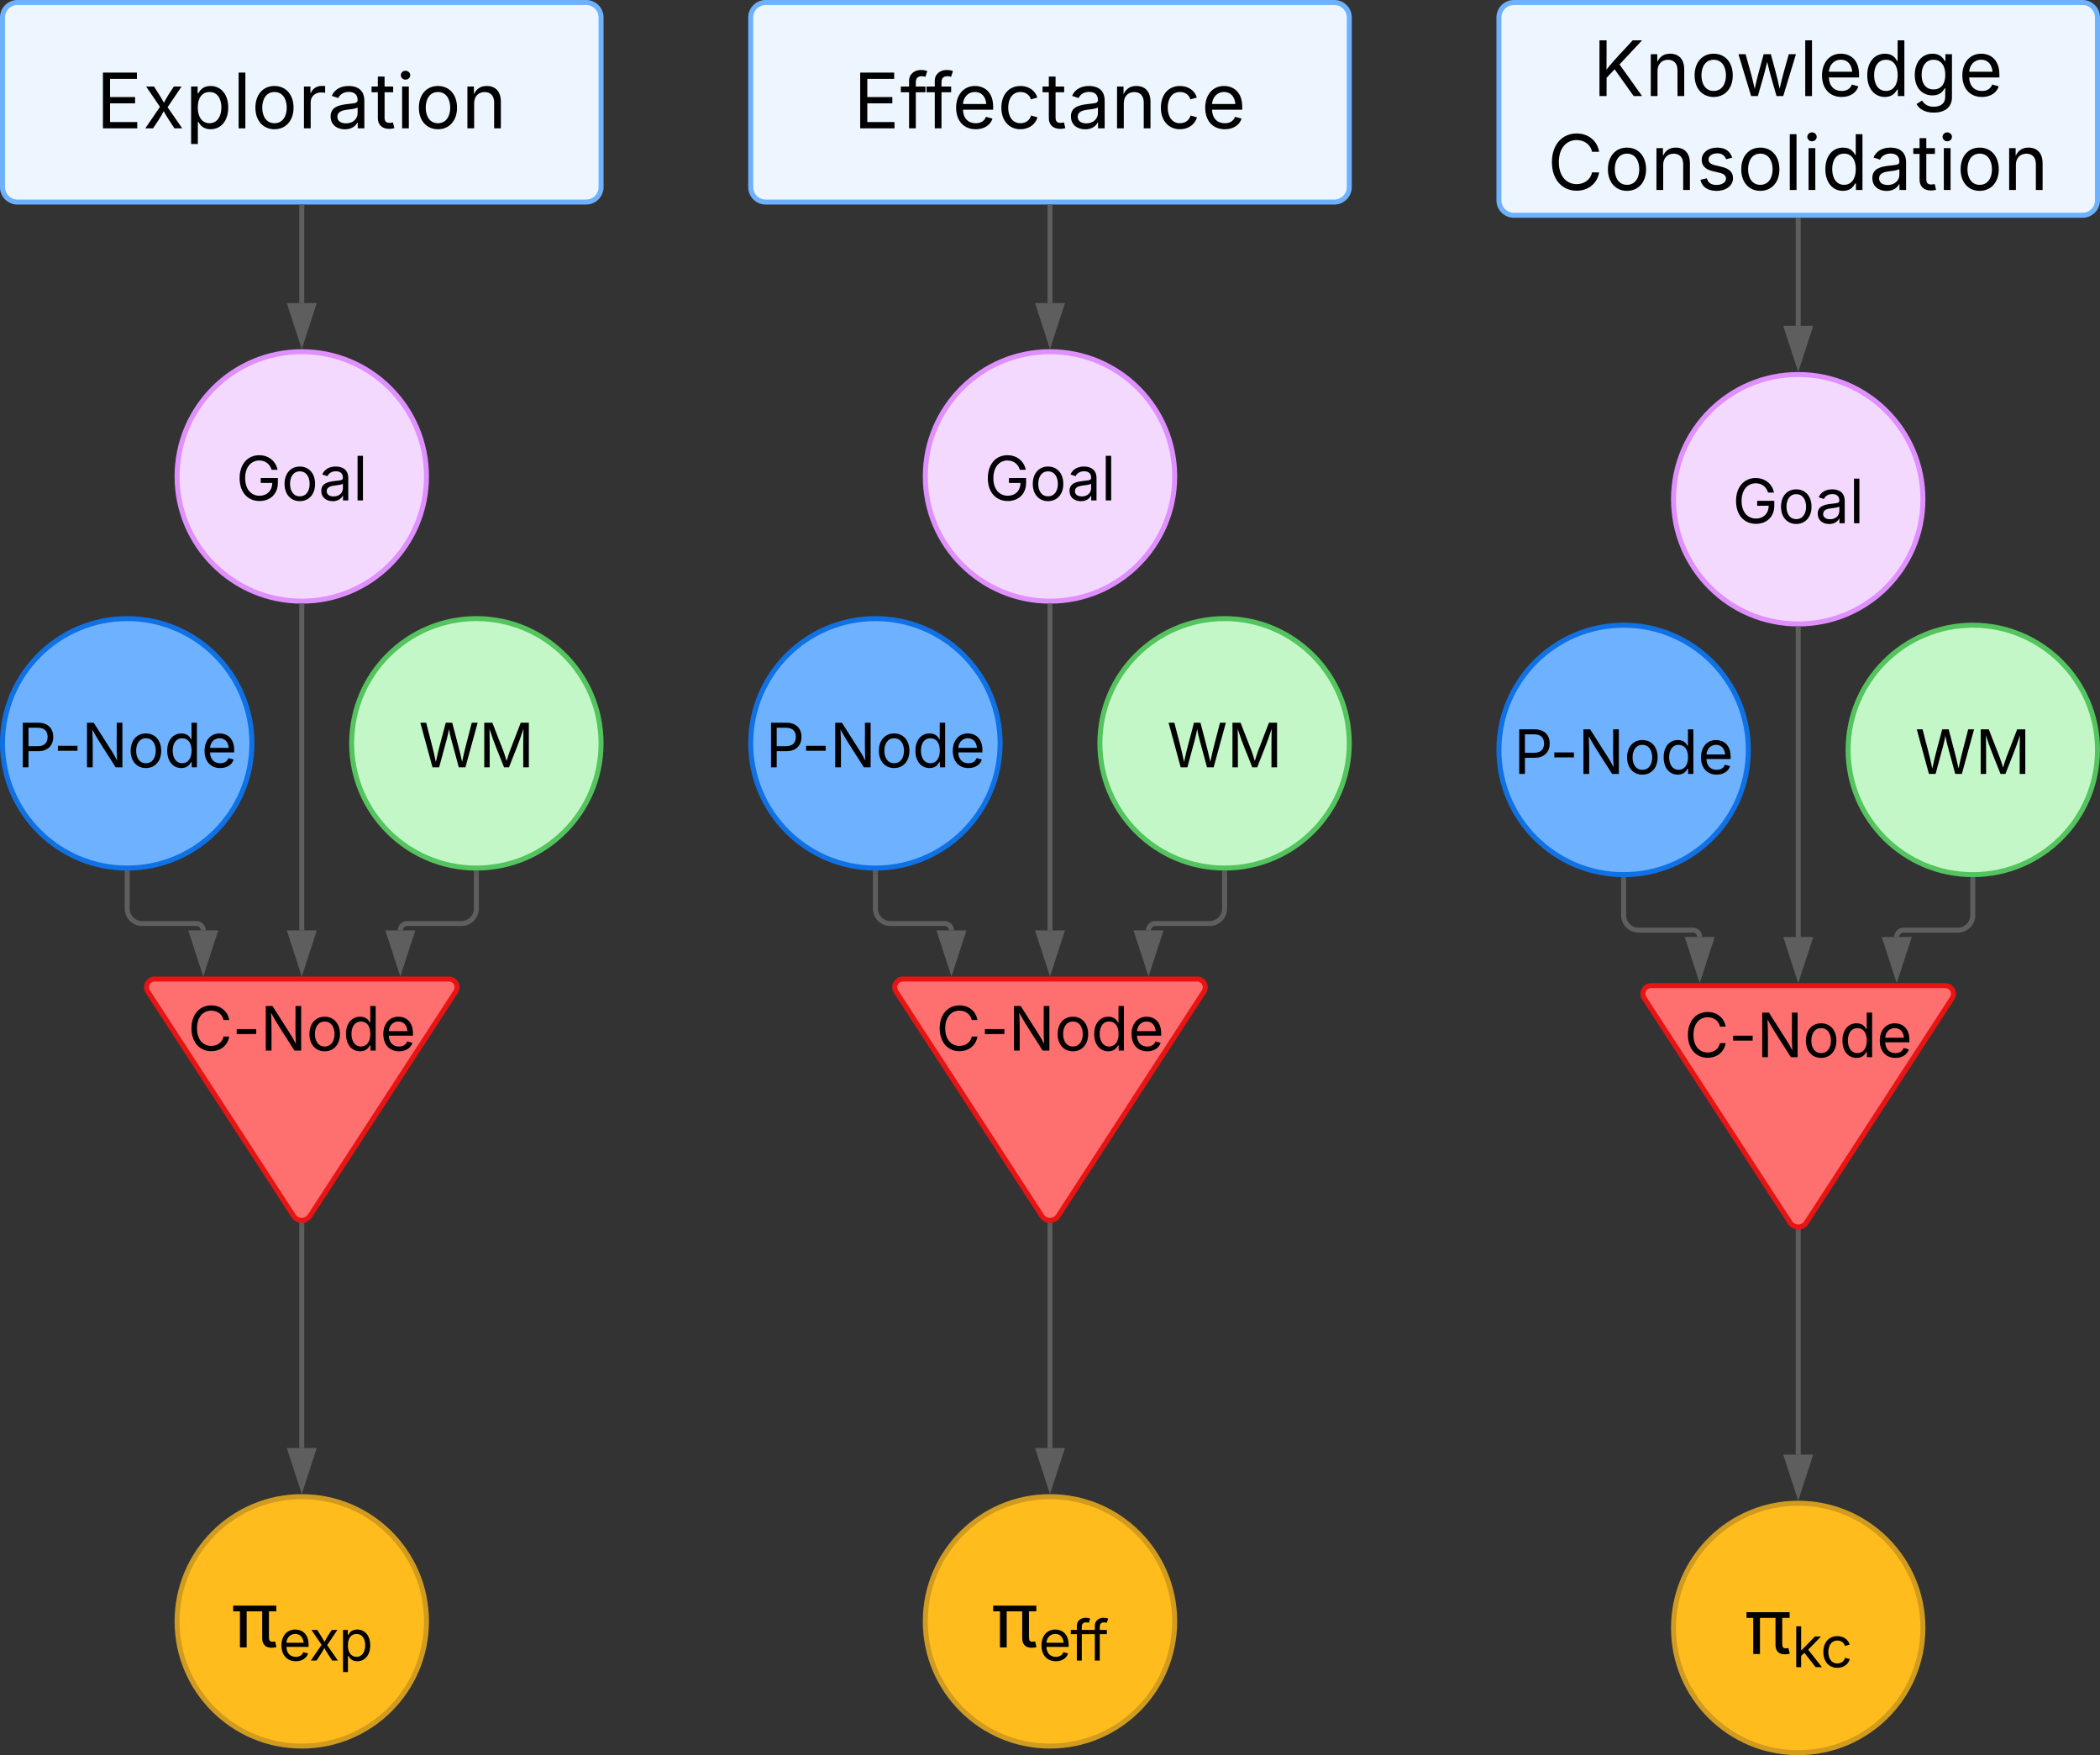 <svg xmlns="http://www.w3.org/2000/svg" xmlns:xlink="http://www.w3.org/1999/xlink" xmlns:lucid="lucid" width="842" height="703.64"><rect width="100%" height="100%" fill="#333333" stroke="none"/><g transform="translate(-559 -1199)" lucid:page-tab-id="3j10jvqQmy4k"><path d="M560 1206a6 6 0 0 1 6-6h228a6 6 0 0 1 6 6v68a6 6 0 0 1-6 6H566a6 6 0 0 1-6-6z" stroke="#6db1ff" stroke-width="2" fill="#edf5ff"/><use xlink:href="#a" transform="matrix(1,0,0,1,565,1205) translate(32.574 45.451)"/><path d="M860 1206a6 6 0 0 1 6-6h228a6 6 0 0 1 6 6v68a6 6 0 0 1-6 6H866a6 6 0 0 1-6-6z" stroke="#6db1ff" stroke-width="2" fill="#edf5ff"/><use xlink:href="#b" transform="matrix(1,0,0,1,865,1205) translate(36.197 45.451)"/><path d="M1160 1206a6 6 0 0 1 6-6h228a6 6 0 0 1 6 6v73.3a6 6 0 0 1-6 6h-228a6 6 0 0 1-6-6z" stroke="#6db1ff" stroke-width="2" fill="#edf5ff"/><use xlink:href="#c" transform="matrix(1,0,0,1,1165,1205) translate(32.612 32.514)"/><use xlink:href="#d" transform="matrix(1,0,0,1,1165,1205) translate(14.413 70.157)"/><path d="M741.73 1596.53a3.26 3.26 0 0 0-2.73-5.03H621a3.26 3.26 0 0 0-2.73 5.03l58.46 89.94a3.9 3.9 0 0 0 6.54 0z" stroke="#e81313" stroke-width="2" fill="#fe7070"/><use xlink:href="#e" transform="matrix(1,-2.4492935982947064e-16,2.4492935982947064e-16,1,620,1596.5) translate(14.304 23.681)"/><path d="M730 1849c0 27.6-22.4 50-50 50s-50-22.4-50-50 22.4-50 50-50 50 22.4 50 50z" stroke="#d09b1f" stroke-width="2" fill="#ffbc1c"/><use xlink:href="#f" transform="matrix(1,0,0,1,635,1804) translate(16.874 55.451)"/><path d="M1030 1849c0 27.6-22.4 50-50 50s-50-22.4-50-50 22.4-50 50-50 50 22.4 50 50z" stroke="#d09b1f" stroke-width="2" fill="#ffbc1c"/><use xlink:href="#g" transform="matrix(1,0,0,1,935,1804) translate(21.606 55.451)"/><path d="M1330 1851.64c0 27.62-22.4 50-50 50s-50-22.38-50-50c0-27.6 22.4-50 50-50s50 22.4 50 50z" stroke="#d09b1f" stroke-width="2" fill="#ffbc1c"/><use xlink:href="#h" transform="matrix(1,0,0,1,1235,1806.643) translate(23.637 55.451)"/><path d="M660 1497c0 27.62-22.4 50-50 50s-50-22.38-50-50c0-27.6 22.4-50 50-50s50 22.4 50 50z" stroke="#1071e5" stroke-width="2" fill="#6db1ff"/><use xlink:href="#i" transform="matrix(1,0,0,1,565,1452.001) translate(0.981 54.618)"/><path d="M800 1497c0 27.62-22.4 50-50 50s-50-22.38-50-50c0-27.6 22.4-50 50-50s50 22.4 50 50z" stroke="#54c45e" stroke-width="2" fill="#c3f7c8"/><use xlink:href="#j" transform="matrix(1,0,0,1,705,1452.001) translate(21.916 54.618)"/><path d="M610 1549v14.25a6 6 0 0 0 6 6h21.75a2.75 2.75 0 0 1 2.75 2.75" stroke="#5e5e5e" stroke-width="2" fill="none"/><path d="M610 1548l.98-.03v1.06H609v-1.08z" stroke="#5e5e5e" stroke-width=".05" fill="#5e5e5e"/><path d="M640.5 1587.26l-4.64-14.26h9.27z" stroke="#5e5e5e" stroke-width="2" fill="#5e5e5e"/><path d="M750 1549v14.25a6 6 0 0 1-6 6h-21.75a2.75 2.75 0 0 0-2.75 2.75" stroke="#5e5e5e" stroke-width="2" fill="none"/><path d="M750 1548l.98-.03v1.06H749v-1.08z" stroke="#5e5e5e" stroke-width=".05" fill="#5e5e5e"/><path d="M719.5 1587.26l-4.63-14.26h9.27z" stroke="#5e5e5e" stroke-width="2" fill="#5e5e5e"/><path d="M1041.73 1596.53a3.26 3.26 0 0 0-2.73-5.03H921a3.26 3.26 0 0 0-2.73 5.03l58.46 89.94a3.9 3.9 0 0 0 6.54 0z" stroke="#e81313" stroke-width="2" fill="#fe7070"/><use xlink:href="#e" transform="matrix(1,-2.4492935982947064e-16,2.4492935982947064e-16,1,920,1596.5) translate(14.304 23.681)"/><path d="M960 1497c0 27.62-22.4 50-50 50s-50-22.38-50-50c0-27.6 22.4-50 50-50s50 22.4 50 50z" stroke="#1071e5" stroke-width="2" fill="#6db1ff"/><use xlink:href="#i" transform="matrix(1,0,0,1,865,1452.001) translate(0.981 54.618)"/><path d="M1100 1497c0 27.62-22.4 50-50 50s-50-22.38-50-50c0-27.6 22.4-50 50-50s50 22.4 50 50z" stroke="#54c45e" stroke-width="2" fill="#c3f7c8"/><use xlink:href="#j" transform="matrix(1,0,0,1,1005,1452.001) translate(21.916 54.618)"/><path d="M910 1549v14.25a6 6 0 0 0 6 6h21.75a2.75 2.75 0 0 1 2.75 2.75" stroke="#5e5e5e" stroke-width="2" fill="none"/><path d="M910 1548l.98-.03v1.06H909v-1.08z" stroke="#5e5e5e" stroke-width=".05" fill="#5e5e5e"/><path d="M940.5 1587.26l-4.64-14.26h9.27z" stroke="#5e5e5e" stroke-width="2" fill="#5e5e5e"/><path d="M1050 1549v14.25a6 6 0 0 1-6 6h-21.75a2.75 2.75 0 0 0-2.75 2.75" stroke="#5e5e5e" stroke-width="2" fill="none"/><path d="M1050 1548l.97-.03v1.06h-1.94v-1.08z" stroke="#5e5e5e" stroke-width=".05" fill="#5e5e5e"/><path d="M1019.5 1587.26l-4.63-14.26h9.27z" stroke="#5e5e5e" stroke-width="2" fill="#5e5e5e"/><path d="M1341.73 1599.17a3.26 3.26 0 0 0-2.73-5.03h-118a3.26 3.26 0 0 0-2.73 5.03l58.46 89.94a3.9 3.9 0 0 0 6.54 0z" stroke="#e81313" stroke-width="2" fill="#fe7070"/><use xlink:href="#e" transform="matrix(1,-2.4492935982947064e-16,2.4492935982947064e-16,1,1220,1599.143) translate(14.304 23.681)"/><path d="M1260 1499.64c0 27.62-22.4 50-50 50s-50-22.38-50-50c0-27.6 22.4-50 50-50s50 22.4 50 50z" stroke="#1071e5" stroke-width="2" fill="#6db1ff"/><use xlink:href="#i" transform="matrix(1,0,0,1,1165,1454.644) translate(0.981 54.618)"/><path d="M1400 1499.64c0 27.62-22.4 50-50 50s-50-22.38-50-50c0-27.6 22.4-50 50-50s50 22.4 50 50z" stroke="#54c45e" stroke-width="2" fill="#c3f7c8"/><use xlink:href="#j" transform="matrix(1,0,0,1,1305,1454.644) translate(21.916 54.618)"/><path d="M1210 1551.64v14.25a6 6 0 0 0 6 6h21.75a2.75 2.75 0 0 1 2.75 2.74" stroke="#5e5e5e" stroke-width="2" fill="none"/><path d="M1210 1550.64l.97-.03v1.07h-1.94v-1.07z" stroke="#5e5e5e" stroke-width=".05" fill="#5e5e5e"/><path d="M1240.5 1589.9l-4.64-14.26h9.28z" stroke="#5e5e5e" stroke-width="2" fill="#5e5e5e"/><path d="M1350 1551.64v14.25a6 6 0 0 1-6 6h-21.75a2.75 2.75 0 0 0-2.75 2.74" stroke="#5e5e5e" stroke-width="2" fill="none"/><path d="M1350 1550.64l.97-.03v1.07h-1.94v-1.07z" stroke="#5e5e5e" stroke-width=".05" fill="#5e5e5e"/><path d="M1319.5 1589.9l-4.63-14.26h9.27z" stroke="#5e5e5e" stroke-width="2" fill="#5e5e5e"/><path d="M680 1690.25v89.25" stroke="#5e5e5e" stroke-width="2" fill="none"/><path d="M680.98 1690.27H679v-1.12l.98.1.97-.1z" stroke="#5e5e5e" stroke-width=".05" fill="#5e5e5e"/><path d="M680 1794.76l-4.63-14.26h9.26z" stroke="#5e5e5e" stroke-width="2" fill="#5e5e5e"/><path d="M980 1690.25v89.25" stroke="#5e5e5e" stroke-width="2" fill="none"/><path d="M980.98 1690.27H979v-1.12l.98.1.97-.1z" stroke="#5e5e5e" stroke-width=".05" fill="#5e5e5e"/><path d="M980 1794.76l-4.63-14.26h9.26z" stroke="#5e5e5e" stroke-width="2" fill="#5e5e5e"/><path d="M1280 1692.9v89.24" stroke="#5e5e5e" stroke-width="2" fill="none"/><path d="M1280.97 1692.92h-1.94v-1.13l.97.1.97-.1z" stroke="#5e5e5e" stroke-width=".05" fill="#5e5e5e"/><path d="M1280 1797.4l-4.63-14.26h9.27z" stroke="#5e5e5e" stroke-width="2" fill="#5e5e5e"/><path d="M730 1390c0 27.6-22.4 50-50 50s-50-22.4-50-50 22.4-50 50-50 50 22.4 50 50z" stroke="#e08fff" stroke-width="2" fill="#f4d9ff"/><use xlink:href="#k" transform="matrix(1,0,0,1,635,1345) translate(18.61 54.618)"/><path d="M1030 1390c0 27.6-22.4 50-50 50s-50-22.4-50-50 22.4-50 50-50 50 22.4 50 50z" stroke="#e08fff" stroke-width="2" fill="#f4d9ff"/><use xlink:href="#k" transform="matrix(1,0,0,1,935,1345) translate(18.61 54.618)"/><path d="M1330 1399.14c0 27.62-22.4 50-50 50s-50-22.38-50-50c0-27.6 22.4-50 50-50s50 22.4 50 50z" stroke="#e08fff" stroke-width="2" fill="#f4d9ff"/><use xlink:href="#k" transform="matrix(1,0,0,1,1235,1354.143) translate(18.61 54.618)"/><path d="M680 1282v38.5" stroke="#5e5e5e" stroke-width="2" fill="none"/><path d="M680.98 1282.03H679V1281H681z" stroke="#5e5e5e" stroke-width=".05" fill="#5e5e5e"/><path d="M680 1335.76l-4.63-14.26h9.26z" stroke="#5e5e5e" stroke-width="2" fill="#5e5e5e"/><path d="M680 1442v130" stroke="#5e5e5e" stroke-width="2" fill="none"/><path d="M680 1441l.98-.03v1.06H679v-1.08z" stroke="#5e5e5e" stroke-width=".05" fill="#5e5e5e"/><path d="M680 1587.26l-4.63-14.26h9.26z" stroke="#5e5e5e" stroke-width="2" fill="#5e5e5e"/><path d="M980 1282v38.5" stroke="#5e5e5e" stroke-width="2" fill="none"/><path d="M980.98 1282.03H979V1281H981z" stroke="#5e5e5e" stroke-width=".05" fill="#5e5e5e"/><path d="M980 1335.76l-4.63-14.26h9.26z" stroke="#5e5e5e" stroke-width="2" fill="#5e5e5e"/><path d="M980 1442v130" stroke="#5e5e5e" stroke-width="2" fill="none"/><path d="M980 1441l.98-.03v1.06H979v-1.08z" stroke="#5e5e5e" stroke-width=".05" fill="#5e5e5e"/><path d="M980 1587.26l-4.63-14.26h9.26z" stroke="#5e5e5e" stroke-width="2" fill="#5e5e5e"/><path d="M1280 1287.3v42.34" stroke="#5e5e5e" stroke-width="2" fill="none"/><path d="M1280.97 1287.3h-1.94v-1h1.94z" stroke="#5e5e5e" stroke-width=".05" fill="#5e5e5e"/><path d="M1280 1344.9l-4.63-14.26h9.27z" stroke="#5e5e5e" stroke-width="2" fill="#5e5e5e"/><path d="M1280 1451.14v123.5" stroke="#5e5e5e" stroke-width="2" fill="none"/><path d="M1280 1450.14l.97-.03v1.07h-1.94v-1.08z" stroke="#5e5e5e" stroke-width=".05" fill="#5e5e5e"/><path d="M1280 1589.9l-4.63-14.26h9.27z" stroke="#5e5e5e" stroke-width="2" fill="#5e5e5e"/><defs><path d="M180 0v-1490h908v168H370v486h669v168H370v500h727V0H180" id="l"/><path d="M65 0l393-574-370-544h210c88 136 192 297 267 435 67-142 176-302 264-435h206L661-564 1053 0H844c-94-144-206-310-287-458C484-308 366-142 273 0H65" id="m"/><path d="M158 418v-1536h174v179h20c37-59 106-193 324-193 279 0 474 222 474 576 0 356-194 580-473 580-213 0-288-135-325-197h-14v591H158zm492-555c209 0 317-186 317-421 0-232-105-413-317-413-206 0-314 166-314 413 0 249 111 421 314 421" id="n"/><path d="M338-1490V0H158v-1490h180" id="o"/><path d="M613 24c-304 0-509-231-509-576 0-350 205-580 509-580 305 0 511 230 511 580 0 345-206 576-511 576zm0-161c226 0 329-195 329-415 0-222-103-419-329-419-223 0-326 196-326 419 0 220 103 415 326 415" id="p"/><path d="M158 0v-1118h174v172h12c41-113 157-188 290-188 26 0 70 2 91 3v181c-11-2-60-10-108-10-161 0-279 109-279 260V0H158" id="q"/><path d="M471 26C259 26 90-98 90-318c0-256 228-303 435-329 202-27 287-16 287-108 0-139-79-219-234-219-161 0-248 86-283 164l-173-57c86-203 278-265 451-265 150 0 419 46 419 395V0H815v-152h-12C765-73 660 26 471 26zm31-159c199 0 310-134 310-271v-155c-30 35-226 55-295 64-131 17-246 59-246 186 0 116 97 176 231 176" id="r"/><path d="M598-1118v154H368v674c0 100 37 144 132 144 23 0 62-6 92-12L629-6c-37 13-88 20-134 20-193 0-307-107-307-290v-688H20v-154h168v-266h180v266h230" id="s"/><path d="M158 0v-1118h180V0H158zm91-1301c-68 0-125-53-125-119s57-119 125-119c69 0 126 53 126 119s-57 119-126 119" id="t"/><path d="M338-670V0H158v-1118h173l1 207c72-158 192-221 342-221 226 0 378 139 378 422V0H872v-695c0-172-96-275-252-275-161 0-282 109-282 300" id="u"/><g id="a"><use transform="matrix(0.015,0,0,0.015,0,0)" xlink:href="#l"/><use transform="matrix(0.015,0,0,0.015,18.7,0)" xlink:href="#m"/><use transform="matrix(0.015,0,0,0.015,35.684,0)" xlink:href="#n"/><use transform="matrix(0.015,0,0,0.015,54.733,0)" xlink:href="#o"/><use transform="matrix(0.015,0,0,0.015,62.268,0)" xlink:href="#p"/><use transform="matrix(0.015,0,0,0.015,80.922,0)" xlink:href="#q"/><use transform="matrix(0.015,0,0,0.015,92.635,0)" xlink:href="#r"/><use transform="matrix(0.015,0,0,0.015,110.104,0)" xlink:href="#s"/><use transform="matrix(0.015,0,0,0.015,120.282,0)" xlink:href="#t"/><use transform="matrix(0.015,0,0,0.015,127.817,0)" xlink:href="#p"/><use transform="matrix(0.015,0,0,0.015,146.471,0)" xlink:href="#u"/></g><path d="M678-1118v154H420V0H240v-964H20v-154h220v-149c0-194 155-293 318-293 85 0 141 18 168 30l-50 154c-19-6-47-17-97-17-111 0-159 58-159 166v109h258" id="v"/><path d="M628 24c-324 0-524-230-524-574 0-343 198-582 503-582 237 0 487 146 487 559v75H286c9 234 145 362 343 362 132 0 231-58 273-172l174 48C1024-91 857 24 628 24zM287-650h624c-17-190-120-322-304-322-192 0-309 151-320 322" id="w"/><path d="M613 24c-304 0-509-231-509-576 0-350 205-580 509-580 216 0 392 114 453 309l-173 49c-33-115-133-197-280-197-223 0-326 196-326 419 0 220 103 415 326 415 150 0 252-85 285-206l172 49C1010-95 832 24 613 24" id="x"/><g id="b"><use transform="matrix(0.015,0,0,0.015,0,0)" xlink:href="#l"/><use transform="matrix(0.015,0,0,0.015,18.7,0)" xlink:href="#v"/><use transform="matrix(0.015,0,0,0.015,29,0)" xlink:href="#v"/><use transform="matrix(0.015,0,0,0.015,39.603,0)" xlink:href="#w"/><use transform="matrix(0.015,0,0,0.015,57.741,0)" xlink:href="#x"/><use transform="matrix(0.015,0,0,0.015,75.514,0)" xlink:href="#s"/><use transform="matrix(0.015,0,0,0.015,85.844,0)" xlink:href="#r"/><use transform="matrix(0.015,0,0,0.015,103.314,0)" xlink:href="#u"/><use transform="matrix(0.015,0,0,0.015,121.695,0)" xlink:href="#x"/><use transform="matrix(0.015,0,0,0.015,139.468,0)" xlink:href="#w"/></g><path d="M180 0v-1490h190c0 262 1 526-3 784 217-279 467-523 702-784h249L716-845 1319 0h-225L585-716 370-489V0H180" id="y"/><path d="M409 0L70-1118h191c89 329 165 560 243 925 75-353 154-601 240-925h192c85 325 161 564 235 922 77-354 157-598 244-922h191L1267 0h-179c-86-307-176-590-250-913C763-588 675-308 588 0H409" id="z"/><path d="M577 24c-279 0-473-224-473-580 0-354 195-576 474-576 218 0 287 134 324 193h14v-551h180V0H922v-173h-20C865-111 790 24 577 24zm27-161c203 0 314-172 314-421 0-247-108-413-314-413-212 0-317 181-317 413 0 235 108 421 317 421" id="A"/><path d="M611 442c-248 0-391-105-460-228l146-94c47 65 117 165 314 165 178 0 307-82 307-266v-224h-17C863-141 792-18 576-18c-268 0-472-195-472-546 0-346 197-568 476-568 216 0 288 133 326 193h17v-179h175V29c0 289-215 413-487 413zm-5-620c203 0 314-146 314-390 0-237-108-403-314-403-213 0-319 180-319 403 0 230 109 390 319 390" id="B"/><g id="c"><use transform="matrix(0.015,0,0,0.015,0,0)" xlink:href="#y"/><use transform="matrix(0.015,0,0,0.015,20.903,0)" xlink:href="#u"/><use transform="matrix(0.015,0,0,0.015,39.284,0)" xlink:href="#p"/><use transform="matrix(0.015,0,0,0.015,57.376,0)" xlink:href="#z"/><use transform="matrix(0.015,0,0,0.015,82.836,0)" xlink:href="#o"/><use transform="matrix(0.015,0,0,0.015,90.371,0)" xlink:href="#w"/><use transform="matrix(0.015,0,0,0.015,108.509,0)" xlink:href="#A"/><use transform="matrix(0.015,0,0,0.015,127.559,0)" xlink:href="#B"/><use transform="matrix(0.015,0,0,0.015,146.638,0)" xlink:href="#w"/></g><path d="M783 20c-382 0-661-292-661-764 0-473 279-766 661-766 302 0 548 182 601 489h-190c-42-204-217-313-411-313-268 0-476 208-476 590 0 381 209 588 476 588 195 0 369-110 411-313h190c-52 303-296 489-601 489" id="C"/><path d="M538 24C308 24 148-78 108-271l171-41c32 123 123 178 257 178 156 0 256-77 256-169 0-77-54-128-164-154l-186-44c-203-48-300-148-300-305 0-192 176-326 414-326 230 0 351 112 402 269l-163 42c-31-80-94-158-238-158-133 0-233 69-233 162 0 83 57 129 188 160l169 40c203 48 298 149 298 302 0 196-179 339-441 339" id="D"/><g id="d"><use transform="matrix(0.015,0,0,0.015,0,0)" xlink:href="#C"/><use transform="matrix(0.015,0,0,0.015,22.726,0)" xlink:href="#p"/><use transform="matrix(0.015,0,0,0.015,41.38,0)" xlink:href="#u"/><use transform="matrix(0.015,0,0,0.015,59.761,0)" xlink:href="#D"/><use transform="matrix(0.015,0,0,0.015,76.183,0)" xlink:href="#p"/><use transform="matrix(0.015,0,0,0.015,94.837,0)" xlink:href="#o"/><use transform="matrix(0.015,0,0,0.015,102.372,0)" xlink:href="#t"/><use transform="matrix(0.015,0,0,0.015,109.907,0)" xlink:href="#A"/><use transform="matrix(0.015,0,0,0.015,128.956,0)" xlink:href="#r"/><use transform="matrix(0.015,0,0,0.015,146.426,0)" xlink:href="#s"/><use transform="matrix(0.015,0,0,0.015,156.604,0)" xlink:href="#t"/><use transform="matrix(0.015,0,0,0.015,164.138,0)" xlink:href="#p"/><use transform="matrix(0.015,0,0,0.015,182.793,0)" xlink:href="#u"/></g><path d="M798-719v166H144v-166h654" id="E"/><path d="M180 0v-1490h224l606 953c40 63 108 177 176 312-27-437-7-821-13-1265h190V0h-226C860-448 622-778 356-1262c27 476 11 792 15 1262H180" id="F"/><g id="e"><use transform="matrix(0.012,0,0,0.012,0,0)" xlink:href="#C"/><use transform="matrix(0.012,0,0,0.012,17.856,0)" xlink:href="#E"/><use transform="matrix(0.012,0,0,0.012,29.099,0)" xlink:href="#F"/><use transform="matrix(0.012,0,0,0.012,47.516,0)" xlink:href="#p"/><use transform="matrix(0.012,0,0,0.012,62.173,0)" xlink:href="#A"/><use transform="matrix(0.012,0,0,0.012,77.141,0)" xlink:href="#w"/></g><path d="M1067 8C899 8 817-86 817-248v-717H402V0H222v-965H41v-153h1153v153H997v672c0 104 18 141 93 141 39 0 55-3 72-8l36 151c-29 8-78 17-131 17" id="G"/><g id="f"><use transform="matrix(0.015,0,0,0.015,0,0)" xlink:href="#G"/><use transform="matrix(0.011,0,0,0.011,18.822,5.274)" xlink:href="#w"/><use transform="matrix(0.011,0,0,0.011,31.029,5.274)" xlink:href="#m"/><use transform="matrix(0.011,0,0,0.011,42.918,5.274)" xlink:href="#n"/></g><g id="g"><use transform="matrix(0.015,0,0,0.015,0,0)" xlink:href="#G"/><use transform="matrix(0.011,0,0,0.011,18.822,5.274)" xlink:href="#w"/><use transform="matrix(0.011,0,0,0.011,31.518,5.274)" xlink:href="#v"/><use transform="matrix(0.011,0,0,0.011,38.728,5.274)" xlink:href="#v"/></g><path d="M158 0v-1490h180v865h22l478-493h223L593-638 1096 0H865L456-523 338-412V0H158" id="H"/><g id="h"><use transform="matrix(0.015,0,0,0.015,0,0)" xlink:href="#G"/><use transform="matrix(0.011,0,0,0.011,18.822,5.274)" xlink:href="#H"/><use transform="matrix(0.011,0,0,0.011,30.285,5.274)" xlink:href="#x"/></g><path d="M180 0v-1490h510c348 0 508 209 508 474 0 266-160 477-507 477H370V0H180zm190-706h312c236 0 327-133 327-310 0-176-91-307-329-307H370v617" id="I"/><g id="i"><use transform="matrix(0.012,0,0,0.012,0,0)" xlink:href="#I"/><use transform="matrix(0.012,0,0,0.012,14.502,0)" xlink:href="#E"/><use transform="matrix(0.012,0,0,0.012,25.745,0)" xlink:href="#F"/><use transform="matrix(0.012,0,0,0.012,44.162,0)" xlink:href="#p"/><use transform="matrix(0.012,0,0,0.012,58.819,0)" xlink:href="#A"/><use transform="matrix(0.012,0,0,0.012,73.787,0)" xlink:href="#w"/></g><path d="M458 0L52-1490h194c108 439 233 855 324 1313 92-459 221-873 331-1313h216c110 438 234 854 330 1307 92-455 216-869 323-1307h196L1558 0h-221l-256-944c-26-95-50-200-73-331-22 122-44 223-73 331L680 0H458" id="J"/><path d="M180 0v-1490h270l367 940c28 72 75 218 110 339 35-117 81-264 110-339l362-940h271V0h-187c2-448-5-837 7-1287-157 497-311 829-483 1287H842C666-458 514-784 354-1284c12 438 5 843 7 1284H180" id="K"/><g id="j"><use transform="matrix(0.012,0,0,0.012,0,0)" xlink:href="#J"/><use transform="matrix(0.012,0,0,0.012,24.086,0)" xlink:href="#K"/></g><path d="M789 20c-398 0-667-293-667-764 0-473 273-766 655-766 315 0 558 198 612 487h-196c-61-191-204-311-415-311-262 0-471 207-471 590 0 380 208 588 482 588 249 0 420-165 425-427H828v-166h572v163c0 370-256 606-611 606" id="L"/><g id="k"><use transform="matrix(0.012,0,0,0.012,0,0)" xlink:href="#L"/><use transform="matrix(0.012,0,0,0.012,18.238,0)" xlink:href="#p"/><use transform="matrix(0.012,0,0,0.012,33.134,0)" xlink:href="#r"/><use transform="matrix(0.012,0,0,0.012,46.86,0)" xlink:href="#o"/></g></defs></g></svg>